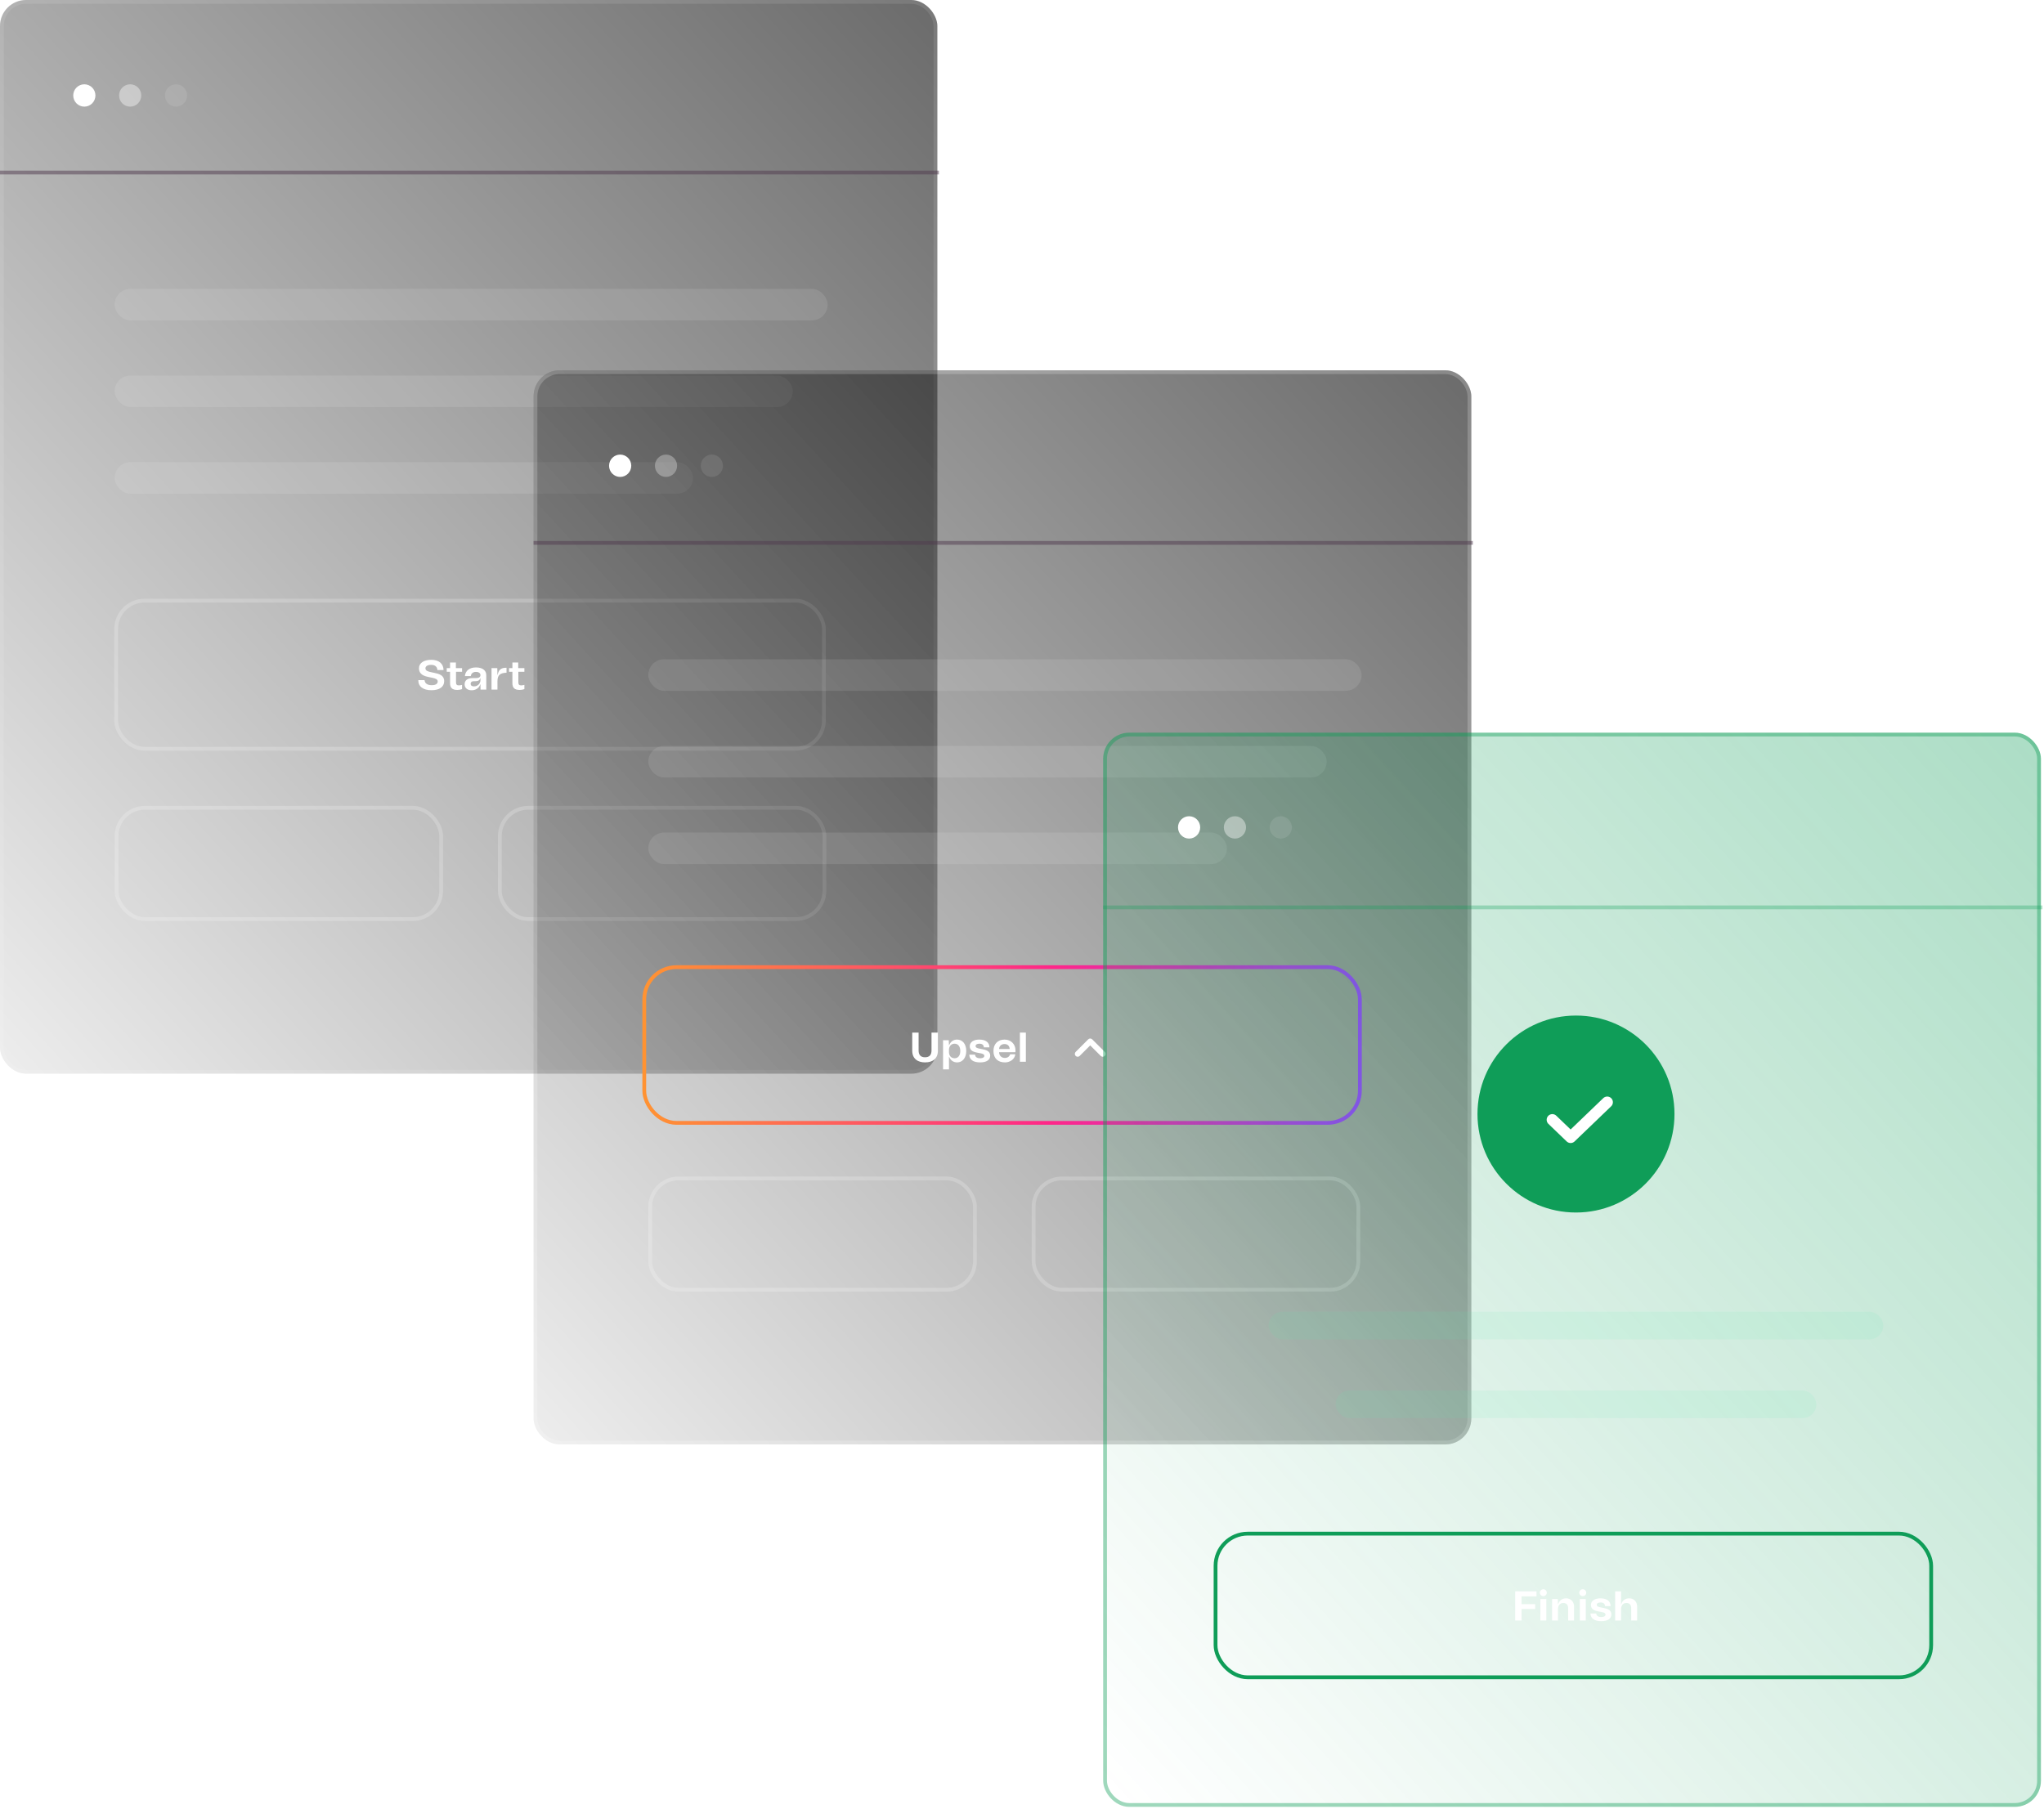 <svg width="540" height="478" viewBox="0 0 540 478" fill="none" xmlns="http://www.w3.org/2000/svg">
<g filter="url(#filter0_b_1280_2587)">
<rect width="247.634" height="283.71" rx="6.883" fill="url(#paint0_linear_1280_2587)" fill-opacity="0.9"/>
<rect x="0.5" y="0.5" width="246.634" height="282.71" rx="6.383" stroke="white" stroke-opacity="0.1"/>
</g>
<ellipse cx="22.279" cy="25.227" rx="2.932" ry="2.951" fill="white"/>
<ellipse opacity="0.4" cx="34.389" cy="25.227" rx="2.932" ry="2.951" fill="white"/>
<ellipse opacity="0.1" cx="46.498" cy="25.227" rx="2.932" ry="2.951" fill="white"/>
<g filter="url(#filter1_b_1280_2587)">
<rect x="30.686" y="158.715" width="186.979" height="39.132" rx="7.5" stroke="white" stroke-opacity="0.2"/>
</g>
<g filter="url(#filter2_b_1280_2587)">
<rect x="30.793" y="213.45" width="85.76" height="29.403" rx="7.5" stroke="white" stroke-opacity="0.2"/>
</g>
<g filter="url(#filter3_b_1280_2587)">
<rect x="132.045" y="213.45" width="85.76" height="29.403" rx="7.5" stroke="white" stroke-opacity="0.2"/>
</g>
<path d="M113.979 182.38C116.091 182.38 117.345 181.511 117.345 179.982C117.345 178.42 116.003 178.057 114.727 177.793L113.935 177.628C113.088 177.452 112.395 177.243 112.395 176.605C112.395 176.022 112.967 175.681 113.924 175.681C114.892 175.681 115.519 176.176 115.552 177.045H117.18C117.147 175.34 115.926 174.35 113.946 174.35C111.9 174.35 110.69 175.241 110.69 176.572C110.69 178.277 112.12 178.673 113.429 178.937L114.133 179.08C114.98 179.256 115.64 179.465 115.64 180.059C115.64 180.719 115.057 181.06 114.023 181.049C112.901 181.049 112.23 180.576 112.164 179.718H110.514C110.481 181.39 111.768 182.38 113.979 182.38ZM118.02 177.507H118.9V180.477C118.9 181.786 119.472 182.303 120.858 182.303C121.232 182.303 121.65 182.237 122.068 182.094V180.972C121.76 181.049 121.474 181.104 121.254 181.104C120.671 181.104 120.473 180.873 120.473 180.257V177.507H122.068V176.539H120.44V175.054H118.9V176.539H118.02V177.507ZM124.619 182.391C125.741 182.391 126.632 181.731 126.874 180.84H126.929L126.951 182.215H128.469V178.431C128.469 177.133 127.468 176.363 125.752 176.363C124.036 176.363 122.958 177.21 122.815 178.651H124.377C124.476 177.914 124.993 177.54 125.741 177.54C126.632 177.54 126.929 178.002 126.929 178.387C126.929 178.882 126.588 179.179 125.554 179.179H124.839C123.442 179.179 122.749 179.839 122.749 180.818C122.749 181.863 123.552 182.391 124.619 182.391ZM124.333 180.686C124.333 180.268 124.608 180.004 125.125 180.004H125.51C126.313 180.004 126.742 179.751 126.874 179.212H126.929V179.729C126.929 180.576 126.236 181.368 125.246 181.368C124.652 181.368 124.333 181.126 124.333 180.686ZM129.857 182.215H131.419V180.037C131.419 179.135 131.617 178.563 132.068 178.222C132.442 177.936 133.003 177.793 133.817 177.76V176.44C132.244 176.44 131.727 177.056 131.474 178.321H131.419L131.375 176.539H129.857V182.215ZM134.488 177.507H135.368V180.477C135.368 181.786 135.94 182.303 137.326 182.303C137.7 182.303 138.118 182.237 138.536 182.094V180.972C138.228 181.049 137.942 181.104 137.722 181.104C137.139 181.104 136.941 180.873 136.941 180.257V177.507H138.536V176.539H136.908V175.054H135.368V176.539H134.488V177.507Z" fill="white"/>
<rect opacity="0.1" x="30.294" y="76.328" width="188.36" height="8.327" rx="4.164" fill="white"/>
<rect opacity="0.1" x="30.294" y="122.127" width="152.795" height="8.327" rx="4.164" fill="white"/>
<rect opacity="0.1" x="30.294" y="99.227" width="179.139" height="8.327" rx="4.164" fill="white"/>
<line opacity="0.5" x1="4.37114e-08" y1="45.585" x2="248.044" y2="45.585" stroke="#513B4E"/>
<g filter="url(#filter4_b_1280_2587)">
<rect x="140.964" y="97.843" width="247.739" height="283.831" rx="6.883" fill="url(#paint1_linear_1280_2587)" fill-opacity="0.9"/>
<rect x="141.464" y="98.343" width="246.739" height="282.831" rx="6.383" stroke="white" stroke-opacity="0.2"/>
</g>
<ellipse cx="163.839" cy="123.07" rx="2.932" ry="2.951" fill="white"/>
<ellipse opacity="0.3" cx="175.949" cy="123.071" rx="2.932" ry="2.951" fill="white"/>
<ellipse opacity="0.1" cx="188.058" cy="123.071" rx="2.932" ry="2.951" fill="white"/>
<rect x="170.206" y="255.558" width="189.059" height="41.149" rx="8.5" stroke="url(#paint2_linear_1280_2587)"/>
<g filter="url(#filter5_b_1280_2587)">
<rect x="171.772" y="311.384" width="85.797" height="29.416" rx="7.5" stroke="white" stroke-opacity="0.2"/>
</g>
<g filter="url(#filter6_b_1280_2587)">
<rect x="273.065" y="311.384" width="85.797" height="29.416" rx="7.5" stroke="white" stroke-opacity="0.2"/>
</g>
<path d="M241.001 277.645C241.001 279.757 242.464 280.725 244.378 280.725C246.369 280.725 247.777 279.757 247.777 277.645V272.849H246.094V277.568C246.094 278.745 245.544 279.372 244.378 279.372C243.212 279.372 242.684 278.723 242.684 277.579V272.849H241.001V277.645ZM249.144 282.573H250.706V279.251H250.761C251.124 280.197 251.872 280.725 252.862 280.725C254.259 280.725 255.271 279.559 255.271 277.711C255.271 275.852 254.259 274.697 252.862 274.697C251.872 274.697 251.124 275.225 250.761 276.182H250.706L250.651 274.873H249.144V282.573ZM250.706 278.052V277.381C250.706 276.468 251.289 275.786 252.191 275.786C253.093 275.786 253.698 276.49 253.698 277.711C253.698 278.932 253.093 279.636 252.191 279.636C251.289 279.636 250.706 278.954 250.706 278.052ZM258.935 280.725C260.629 280.725 261.597 280.076 261.597 278.932C261.597 277.733 260.508 277.425 259.496 277.227L258.858 277.106C258.231 276.985 257.736 276.842 257.736 276.413C257.736 276.017 258.121 275.786 258.781 275.786C259.485 275.786 259.914 276.138 259.914 276.754H261.399C261.399 275.445 260.398 274.697 258.704 274.697C257.164 274.697 256.196 275.401 256.196 276.457C256.196 277.667 257.274 277.986 258.275 278.173L258.935 278.294C259.562 278.404 260.046 278.569 260.046 278.987C260.046 279.394 259.639 279.636 258.957 279.636C258.11 279.636 257.637 279.306 257.604 278.69H256.075C256.108 279.999 257.12 280.725 258.935 280.725ZM265.495 280.725C266.694 280.725 268.047 280.032 268.234 278.58H266.859C266.727 279.13 266.21 279.548 265.495 279.548C264.604 279.548 263.977 278.987 263.944 278.03H268.256C268.267 277.865 268.278 277.711 268.278 277.557C268.278 275.885 267.068 274.697 265.396 274.697C263.603 274.697 262.459 275.874 262.459 277.689C262.459 279.658 263.636 280.725 265.495 280.725ZM263.944 277.183C263.999 276.347 264.582 275.874 265.396 275.874C266.199 275.874 266.705 276.391 266.749 277.183H263.944ZM269.447 272.849V280.549H271.02V272.849H269.447Z" fill="white"/>
<path d="M284.711 278.48L288.022 275.17L291.333 278.48" stroke="white" stroke-width="1.5" stroke-linecap="round" stroke-linejoin="round"/>
<rect opacity="0.1" x="171.274" y="174.204" width="188.44" height="8.327" rx="4.164" fill="white"/>
<rect opacity="0.1" x="171.274" y="220.003" width="152.86" height="8.327" rx="4.164" fill="white"/>
<rect opacity="0.1" x="171.274" y="197.103" width="179.216" height="8.327" rx="4.164" fill="white"/>
<line opacity="0.5" x1="140.964" y1="143.448" x2="389.113" y2="143.448" stroke="#513B4E"/>
<g filter="url(#filter7_b_1280_2587)">
<rect x="291.448" y="193.605" width="247.739" height="283.831" rx="6.883" fill="url(#paint3_linear_1280_2587)" fill-opacity="0.5"/>
<rect x="291.948" y="194.105" width="246.739" height="282.831" rx="6.383" stroke="#0F9D58" stroke-opacity="0.4"/>
</g>
<ellipse cx="314.146" cy="218.632" rx="2.932" ry="2.951" fill="white"/>
<ellipse opacity="0.4" cx="326.255" cy="218.633" rx="2.932" ry="2.951" fill="white"/>
<ellipse opacity="0.1" cx="338.365" cy="218.633" rx="2.932" ry="2.951" fill="white"/>
<line opacity="0.5" x1="291.448" y1="239.762" x2="539.598" y2="239.762" stroke="#0F9D58" stroke-opacity="0.6"/>
<circle cx="416.355" cy="294.371" r="26.022" fill="#0F9D58"/>
<path d="M410.109 295.891L414.941 300.533L424.605 291.249" stroke="white" stroke-width="3" stroke-linecap="round" stroke-linejoin="round"/>
<rect x="321.134" y="405.246" width="189.059" height="37.96" rx="8.5" stroke="#0F9D58"/>
<path d="M400.287 428.196H401.97V425.16H405.578V423.873H401.97V421.816H405.919V420.496H400.287V428.196ZM406.948 422.52V428.196H408.521V422.52H406.948ZM406.805 420.859C406.805 421.354 407.223 421.761 407.729 421.761C408.235 421.761 408.642 421.365 408.642 420.859C408.642 420.342 408.235 419.946 407.729 419.946C407.223 419.946 406.805 420.364 406.805 420.859ZM410.038 428.196H411.6V425.226C411.6 424.192 412.139 423.576 412.997 423.576C413.855 423.576 414.284 424.06 414.284 424.973V428.196H415.846V424.533C415.846 423.125 414.889 422.344 413.756 422.344C412.722 422.344 411.974 422.894 411.666 423.873H411.6L411.556 422.52H410.038V428.196ZM417.368 422.52V428.196H418.941V422.52H417.368ZM417.225 420.859C417.225 421.354 417.643 421.761 418.149 421.761C418.655 421.761 419.062 421.365 419.062 420.859C419.062 420.342 418.655 419.946 418.149 419.946C417.643 419.946 417.225 420.364 417.225 420.859ZM423.041 428.372C424.735 428.372 425.703 427.723 425.703 426.579C425.703 425.38 424.614 425.072 423.602 424.874L422.964 424.753C422.337 424.632 421.842 424.489 421.842 424.06C421.842 423.664 422.227 423.433 422.887 423.433C423.591 423.433 424.02 423.785 424.02 424.401H425.505C425.505 423.092 424.504 422.344 422.81 422.344C421.27 422.344 420.302 423.048 420.302 424.104C420.302 425.314 421.38 425.633 422.381 425.82L423.041 425.941C423.668 426.051 424.152 426.216 424.152 426.634C424.152 427.041 423.745 427.283 423.063 427.283C422.216 427.283 421.743 426.953 421.71 426.337H420.181C420.214 427.646 421.226 428.372 423.041 428.372ZM426.7 428.196H428.262V425.226C428.262 424.192 428.801 423.576 429.659 423.576C430.517 423.576 430.946 424.06 430.946 424.973V428.196H432.508V424.533C432.508 423.125 431.551 422.344 430.418 422.344C429.384 422.344 428.636 422.894 428.328 423.873H428.262V420.496H426.7V428.196Z" fill="white"/>
<rect opacity="0.1" x="335.166" y="346.615" width="162.378" height="7.286" rx="3.643" fill="#63EEAB"/>
<rect opacity="0.1" x="352.86" y="367.433" width="126.988" height="7.286" rx="3.643" fill="#63EEAB"/>
<defs>
<filter id="filter0_b_1280_2587" x="-124.751" y="-124.751" width="497.135" height="533.211" filterUnits="userSpaceOnUse" color-interpolation-filters="sRGB">
<feFlood flood-opacity="0" result="BackgroundImageFix"/>
<feGaussianBlur in="BackgroundImageFix" stdDeviation="62.375"/>
<feComposite in2="SourceAlpha" operator="in" result="effect1_backgroundBlur_1280_2587"/>
<feBlend mode="normal" in="SourceGraphic" in2="effect1_backgroundBlur_1280_2587" result="shape"/>
</filter>
<filter id="filter1_b_1280_2587" x="-94.565" y="33.464" width="437.48" height="289.633" filterUnits="userSpaceOnUse" color-interpolation-filters="sRGB">
<feFlood flood-opacity="0" result="BackgroundImageFix"/>
<feGaussianBlur in="BackgroundImageFix" stdDeviation="62.375"/>
<feComposite in2="SourceAlpha" operator="in" result="effect1_backgroundBlur_1280_2587"/>
<feBlend mode="normal" in="SourceGraphic" in2="effect1_backgroundBlur_1280_2587" result="shape"/>
</filter>
<filter id="filter2_b_1280_2587" x="-94.458" y="88.2" width="336.261" height="279.904" filterUnits="userSpaceOnUse" color-interpolation-filters="sRGB">
<feFlood flood-opacity="0" result="BackgroundImageFix"/>
<feGaussianBlur in="BackgroundImageFix" stdDeviation="62.375"/>
<feComposite in2="SourceAlpha" operator="in" result="effect1_backgroundBlur_1280_2587"/>
<feBlend mode="normal" in="SourceGraphic" in2="effect1_backgroundBlur_1280_2587" result="shape"/>
</filter>
<filter id="filter3_b_1280_2587" x="6.794" y="88.2" width="336.261" height="279.904" filterUnits="userSpaceOnUse" color-interpolation-filters="sRGB">
<feFlood flood-opacity="0" result="BackgroundImageFix"/>
<feGaussianBlur in="BackgroundImageFix" stdDeviation="62.375"/>
<feComposite in2="SourceAlpha" operator="in" result="effect1_backgroundBlur_1280_2587"/>
<feBlend mode="normal" in="SourceGraphic" in2="effect1_backgroundBlur_1280_2587" result="shape"/>
</filter>
<filter id="filter4_b_1280_2587" x="16.213" y="-26.907" width="497.241" height="533.332" filterUnits="userSpaceOnUse" color-interpolation-filters="sRGB">
<feFlood flood-opacity="0" result="BackgroundImageFix"/>
<feGaussianBlur in="BackgroundImageFix" stdDeviation="62.375"/>
<feComposite in2="SourceAlpha" operator="in" result="effect1_backgroundBlur_1280_2587"/>
<feBlend mode="normal" in="SourceGraphic" in2="effect1_backgroundBlur_1280_2587" result="shape"/>
</filter>
<filter id="filter5_b_1280_2587" x="46.521" y="186.134" width="336.298" height="279.917" filterUnits="userSpaceOnUse" color-interpolation-filters="sRGB">
<feFlood flood-opacity="0" result="BackgroundImageFix"/>
<feGaussianBlur in="BackgroundImageFix" stdDeviation="62.375"/>
<feComposite in2="SourceAlpha" operator="in" result="effect1_backgroundBlur_1280_2587"/>
<feBlend mode="normal" in="SourceGraphic" in2="effect1_backgroundBlur_1280_2587" result="shape"/>
</filter>
<filter id="filter6_b_1280_2587" x="147.815" y="186.134" width="336.298" height="279.917" filterUnits="userSpaceOnUse" color-interpolation-filters="sRGB">
<feFlood flood-opacity="0" result="BackgroundImageFix"/>
<feGaussianBlur in="BackgroundImageFix" stdDeviation="62.375"/>
<feComposite in2="SourceAlpha" operator="in" result="effect1_backgroundBlur_1280_2587"/>
<feBlend mode="normal" in="SourceGraphic" in2="effect1_backgroundBlur_1280_2587" result="shape"/>
</filter>
<filter id="filter7_b_1280_2587" x="166.698" y="68.854" width="497.241" height="533.332" filterUnits="userSpaceOnUse" color-interpolation-filters="sRGB">
<feFlood flood-opacity="0" result="BackgroundImageFix"/>
<feGaussianBlur in="BackgroundImageFix" stdDeviation="62.375"/>
<feComposite in2="SourceAlpha" operator="in" result="effect1_backgroundBlur_1280_2587"/>
<feBlend mode="normal" in="SourceGraphic" in2="effect1_backgroundBlur_1280_2587" result="shape"/>
</filter>
<linearGradient id="paint0_linear_1280_2587" x1="467.755" y1="-105.605" x2="-16.051" y2="340.225" gradientUnits="userSpaceOnUse">
<stop/>
<stop offset="1" stop-opacity="0"/>
</linearGradient>
<linearGradient id="paint1_linear_1280_2587" x1="608.918" y1="-7.807" x2="124.906" y2="438.213" gradientUnits="userSpaceOnUse">
<stop/>
<stop offset="1" stop-opacity="0"/>
</linearGradient>
<linearGradient id="paint2_linear_1280_2587" x1="161.74" y1="256.058" x2="359.556" y2="260.435" gradientUnits="userSpaceOnUse">
<stop stop-color="#FF9C2B"/>
<stop offset="0.589" stop-color="#FF2689"/>
<stop offset="1" stop-color="#9747FF"/>
</linearGradient>
<linearGradient id="paint3_linear_1280_2587" x1="691" y1="117" x2="297" y2="477" gradientUnits="userSpaceOnUse">
<stop stop-color="#0F9D58"/>
<stop offset="1" stop-color="#0F9D58" stop-opacity="0"/>
</linearGradient>
</defs>
</svg>
